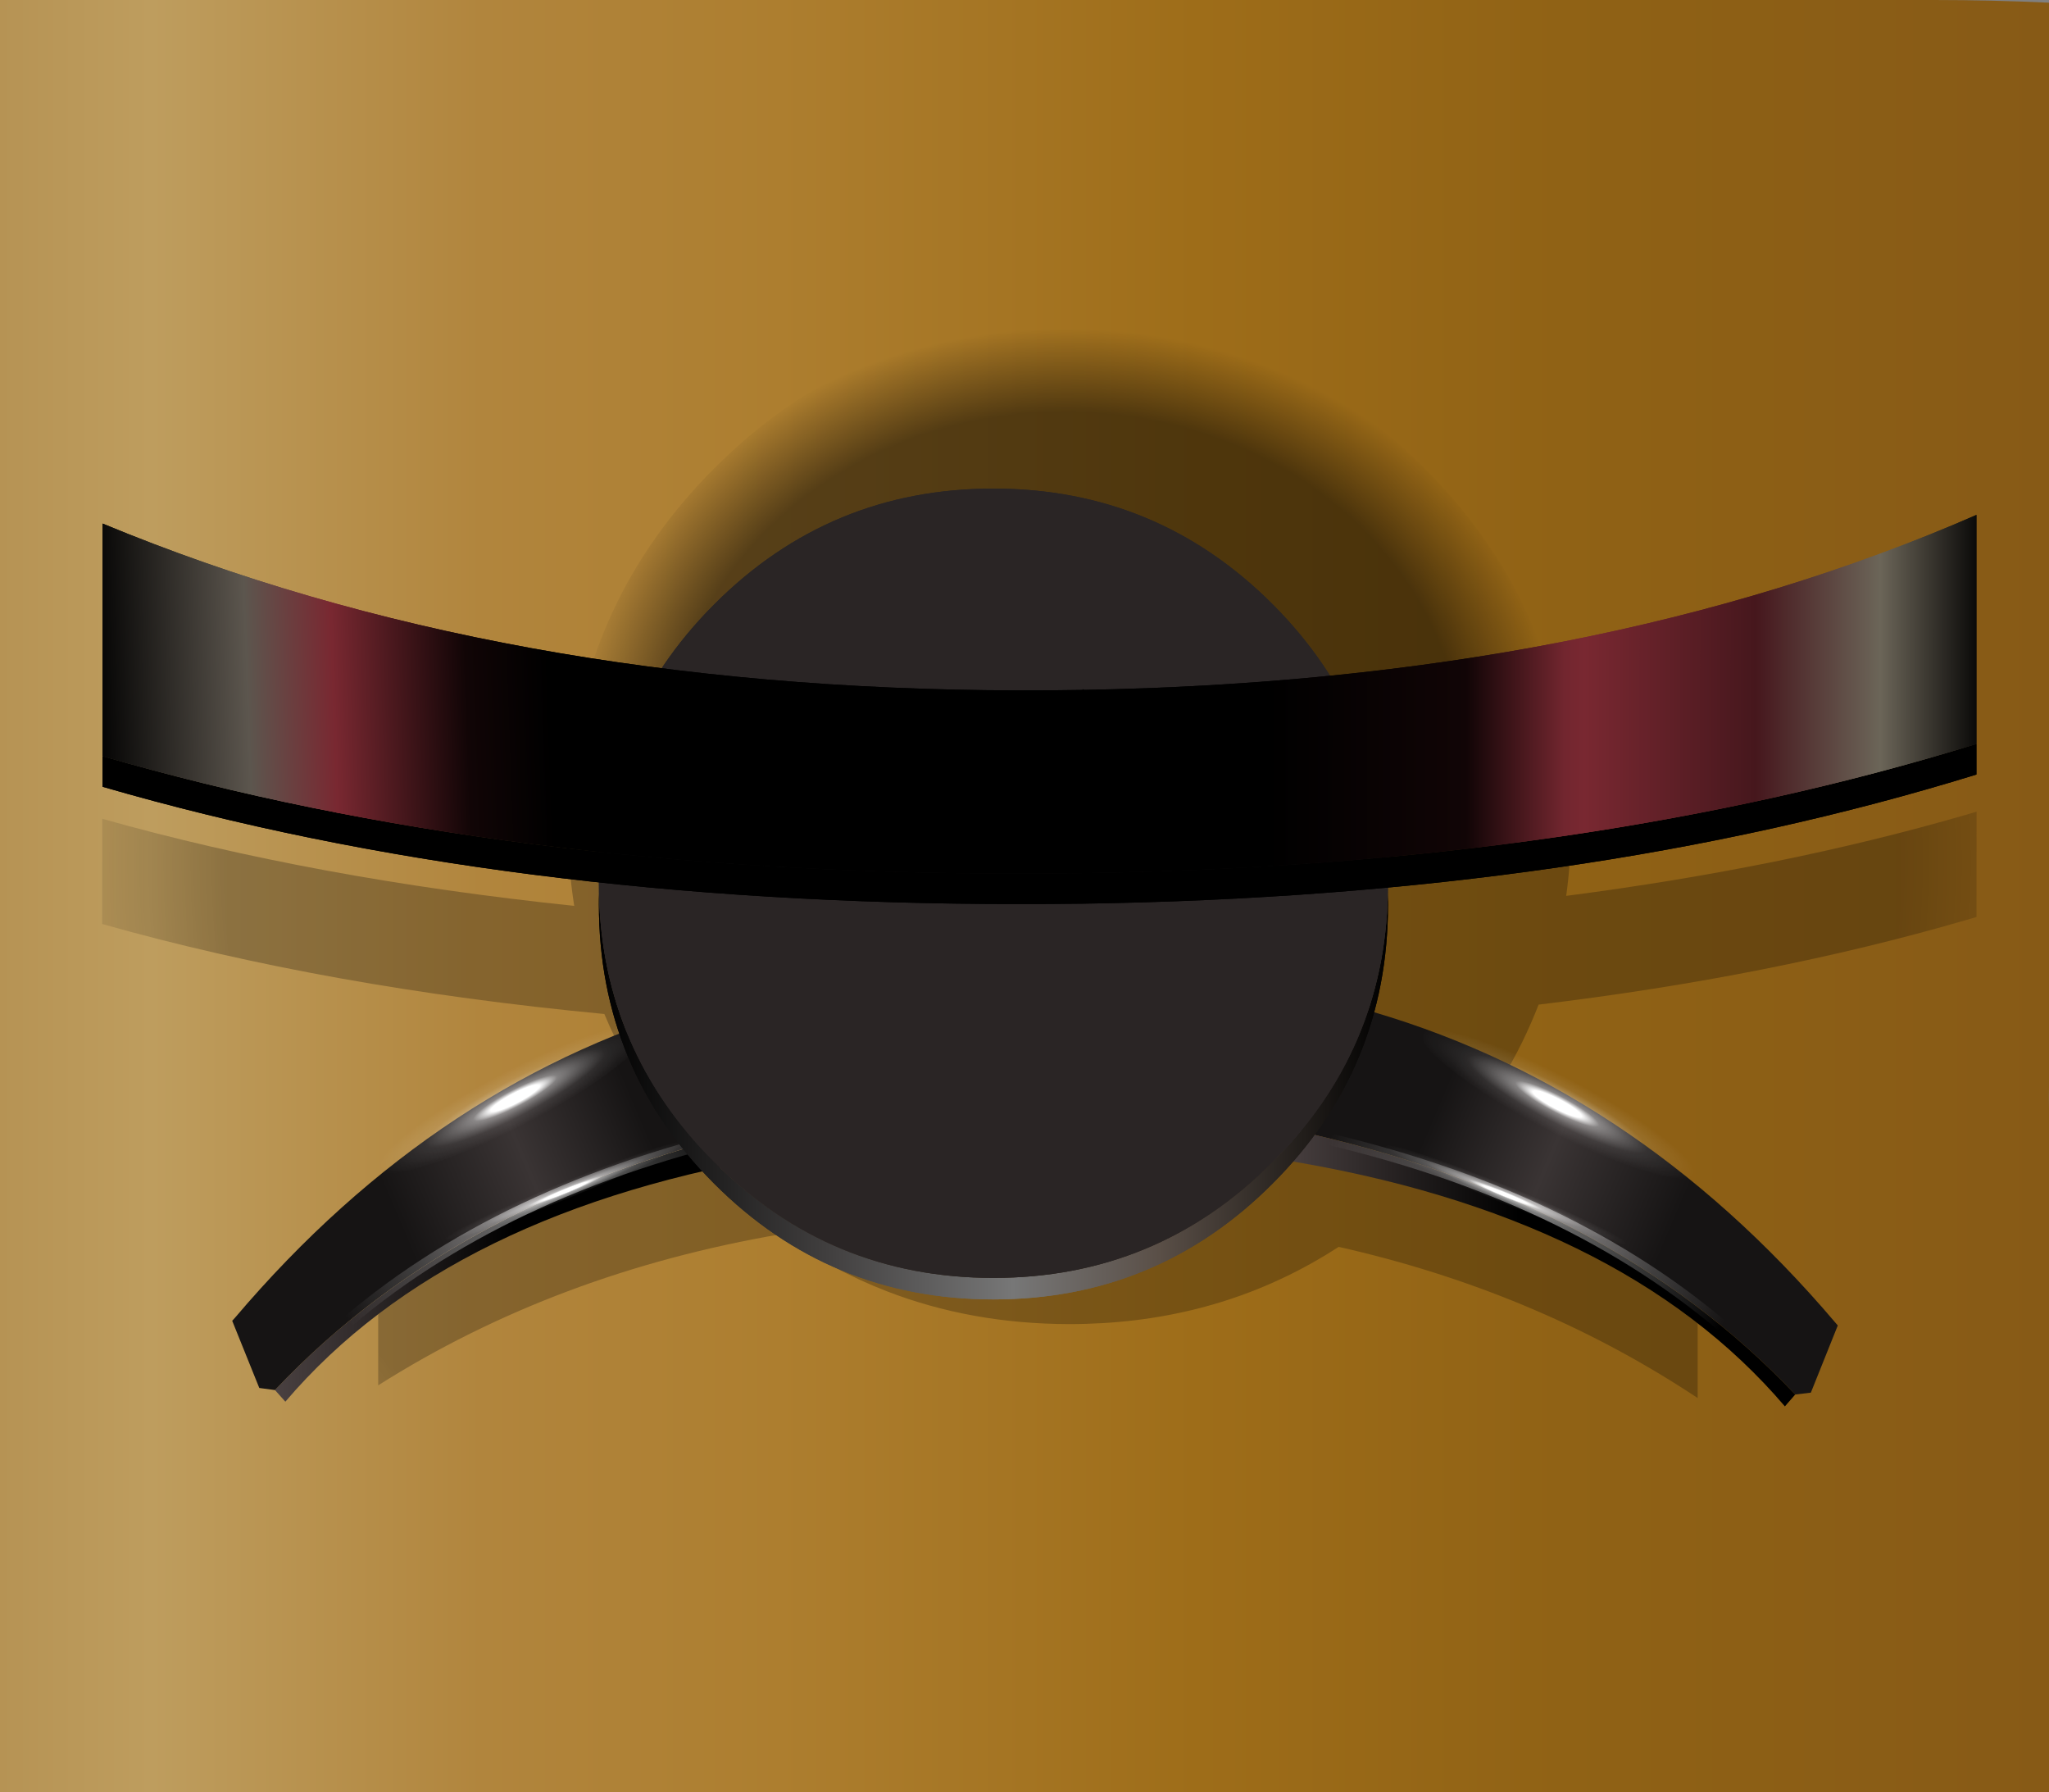 <?xml version="1.0" encoding="utf-8"?>
<!-- Generator: Adobe Illustrator 16.0.0, SVG Export Plug-In . SVG Version: 6.00 Build 0)  -->
<!DOCTYPE svg PUBLIC "-//W3C//DTD SVG 1.1//EN" "http://www.w3.org/Graphics/SVG/1.1/DTD/svg11.dtd">
<svg version="1.1" id="BG_color" xmlns="http://www.w3.org/2000/svg" xmlns:xlink="http://www.w3.org/1999/xlink" x="0px" y="0px"
	 width="1482.15px" height="1296.13px" viewBox="-101.76 -80.75 1482.15 1296.13"
	 enable-background="new -101.76 -80.75 1482.15 1296.13" xml:space="preserve">
<rect x="-101.76" y="-80.75" width="1482.15" height="1296.13" fill="#808080" stroke="none"/>
<g>
	<g>
		
			<linearGradient id="SVGID_1_" gradientUnits="userSpaceOnUse" x1="-107.566" y1="612.31" x2="1374.582" y2="612.31" gradientTransform="matrix(1 0 0 -1 5.81 1179.629)">
			<stop  offset="0" style="stop-color:#B69354"/>
			<stop  offset="0.074" style="stop-color:#BE9D5E"/>
			<stop  offset="0.235" style="stop-color:#B1853D"/>
			<stop  offset="0.38" style="stop-color:#AD7E2F"/>
			<stop  offset="0.584" style="stop-color:#9E6D19"/>
			<stop  offset="0.761" style="stop-color:#906215"/>
			<stop  offset="1" style="stop-color:#875A16"/>
			<stop  offset="1" style="stop-color:#D4D4D4"/>
			<stop  offset="1" style="stop-color:#D4D4D4"/>
		</linearGradient>
		<path fill="url(#SVGID_1_)" d="M1063.06-80.75c1.02,0,2.01,0,3,0c53.3,0,106.64,0,160.02,0c1.05,0,2.04,0,2.94,0
			c9.95,0,19.87,0,29.74,0c0.94,0,1.92,0,2.94,0c3.02,0,5.97,0,8.88,0c1.02,0,2,0,2.94,0c1.05,0,2.07,0,3.05,0c2.86,0,5.8,0,8.82,0
			c0.94,0,1.92,0,2.94,0c2.04,0,4.01,0,5.94,0c1.02,0,2.01,0,3,0c27.63,0,55.33,0.65,83.12,1.94v2.17c0,34.78,0,69.54,0,104.28
			c0,12.07,0,24.01,0,35.84c0,4.14,0,8.2,0,12.16c0,1.26,0,2.6,0,4.05c0,10.62,0,21.21,0,31.79c0,1.4,0,2.82,0,4.22
			c0,1.45,0,2.76,0,3.94c0,1.34,0,2.71,0,4.11c0,2.71,0,5.34,0,7.93c0,1.33,0,2.65,0,3.94c0,1.33,0,2.7,0,4.11c0,1.4,0,2.77,0,4.11
			c0,9.25,0,18.58,0,28.02c0,1.18,0,2.49,0,3.94c0,1.26,0,2.63,0,4.11c0,1.18,0,2.42,0,3.71c0,1.52,0,2.93,0,4.22
			c0,11.99,0,24.01,0,36.07c0,1.34,0,2.63,0,3.88c0,2.74,0,5.42,0,8.05c0,1.4,0,2.77,0,4.11c0,20.09,0,40.1,0,60.04
			c0,1.29,0,2.72,0,4.28c0,25.23,0,50.57,0,76.02c0,1.34,0,2.63,0,3.88c0,60.19,0,120.34,0,180.42c0,1.4,0,2.76,0,4.05
			c0,25.34,0,50.68,0,76.02c0,1.41,0,2.77,0,4.11c0,3.88,0,7.9,0,12.04c0,1.34,0,2.65,0,3.94c0,8.02,0,16.01,0,23.97
			c0,1.4,0,2.77,0,4.11c0,2.63,0,5.29,0,7.99c0,1.29,0,2.72,0,4.28c-0.11,5.17-0.11,10.42,0,15.75c0,1.29,0,2.6,0,3.94
			c0,4.14,0,8.16,0,12.04c0,1.48,0,2.8,0,3.94c0,24.17,0,48.23,0,72.2c0,1.4,0,2.76,0,4.05c0,4.14,0,8.22,0,12.22
			c0,1.22,0,2.53,0,3.94c0,3.88,0,7.85,0,11.93c0,1.4,0,2.76,0,4.05c0,110.96,0,221.88,0,332.75c0,1.33,0,2.65,0,3.94
			c0,6.62,0,13.32,0,20.09c0,1.34,0,2.71,0,4.11c0,1.18,0,2.42,0,3.71c0,0.57,0,1.11,0,1.6H-101.76c0-0.49,0-1.03,0-1.6
			c0-1.29,0-2.53,0-3.71c0-5.37,0-10.82,0-16.38c0-1.18,0-2.49,0-3.94c0-2.59,0-5.19,0-7.82c0-1.41,0-2.76,0-4.05
			c0-9.36,0-18.75,0-28.19c0-1.22,0-2.55,0-4c0-5.29,0-10.54,0-15.75c0-1.56,0-2.99,0-4.28c0-94.86,0-189.74,0-284.64
			c0-1.33,0-2.65,0-3.94c0-1.25,0-2.55,0-3.88c0-1.4,0-2.72,0-3.94c0-18.69,0-37.47,0-56.33c0-1.29,0-2.65,0-4.05
			c0-1.17,0-2.48,0-3.88c0-1.33,0-2.7,0-4.11c0-10.65,0-21.27,0-31.85c0-1.48,0-2.89,0-4.22s0-2.65,0-3.94c0-49.39,0-98.83,0-148.34
			c0-1.18,0-2.48,0-3.88c0-1.29,0-2.65,0-4.05c0-1.22,0-2.59,0-4.11c0-16.02,0-32.1,0-48.23c0-1.26,0-2.49,0-3.71
			c0-1.4,0-2.77,0-4.11c0-1.4,0-2.68,0-3.83c0-32.16,0-64.27,0-96.34c0-1.34,0-2.63,0-3.88c0-1.45,0-2.89,0-4.34
			c0-6.62,0-13.18,0-19.69c0-1.4,0-2.82,0-4.22c0-1.34,0-2.71,0-4.11c0-1.18,0-2.49,0-3.94c0-29.37,0-58.73,0-88.07
			c0-1.4,0-2.77,0-4.11c0-1.22,0-2.53,0-3.94c0-1.26,0-2.63,0-4.11c0-7.91,0-15.89,0-23.91c0-1.33,0-2.71,0-4.11
			c0-1.18,0-2.49,0-3.94c0-32.19,0-64.29,0-96.29c0-1.29,0-2.6,0-3.94c0-1.4,0-2.71,0-3.88c0-1.4,0-2.76,0-4.05
			c0-12.1,0-24.18,0-36.24c0-1.29,0-2.6,0-3.94c0-7.96,0-16.02,0-24.2c0-1.29,0-2.53,0-3.71c0-2.71,0-5.34,0-7.93
			c0-1.48,0-2.93,0-4.34c0-18.69,0-37.38,0-56.11c0-1.22,0-2.53,0-3.94c0-3.88,0-7.9,0-12.04c0-1.29,0-2.6,0-3.94
			c0-16.1,0-32.13,0-48.12c111.65,0,223.27,0,334.86,0c0.98,0,2,0,3.05,0c91.83,0,183.71,0,275.66,0c0.98,0,1.92,0,2.83,0
			c62.35,0,124.62,0,186.82,0c0.98,0,2,0,3.05,0c12.78,0,25.62,0,38.51,0c0.98,0,1.96,0,2.94,0c0.98,0,1.96,0,2.94,0s1.96,0,2.94,0
			c17.84,0,35.65,0,53.43,0c0.98,0,1.95,0,2.89,0c27.74,0,55.39,0,82.95,0c1.05,0,2.07,0,3.05,0c10.86,0,21.74,0,32.63,0
			c0.91,0,1.89,0,2.94,0C974.18-80.75,1018.62-80.75,1063.06-80.75z"/>
	</g>
	<g>
		<g>
			<g>
				
					<radialGradient id="SVGID_2_" cx="661.09" cy="636.529" r="962.517" gradientTransform="matrix(1 0 0 -1 5.81 1179.629)" gradientUnits="userSpaceOnUse">
					<stop  offset="0" style="stop-color:#000000;stop-opacity:0.251"/>
					<stop  offset="0.63" style="stop-color:#000000;stop-opacity:0.25"/>
					<stop  offset="0.774" style="stop-color:#000000;stop-opacity:0"/>
				</radialGradient>
				<path fill="url(#SVGID_2_)" d="M310.15,485.25l723.65,0.3c0.3,4.8,0.53,9.62,0.7,14.45c0.17,4.67,0.25,9.4,0.25,14.2
					c-0.03,18.13-1.23,35.78-3.6,52.95c104.77-13.57,201.07-33.08,288.9-58.55c2.7-0.8,5.35-1.58,7.95-2.35l-0.05,76.15
					c-2.6,0.73-5.25,1.52-7.95,2.35c-93.37,27.17-196.3,47.52-308.8,61.05c-3.6,9.23-7.57,18.28-11.9,27.15
					c-2.3,4.7-4.73,9.37-7.3,14c-16.5,29.87-37.75,57.8-63.75,83.8c-1.3,1.33-2.62,2.65-3.95,3.95
					c71.03,21.3,136.48,51.47,196.35,90.5c1.87,1.2,3.73,2.42,5.6,3.65v61.45c-1.87-1.2-3.73-2.42-5.6-3.65
					C1044.88,877.32,960.2,842.1,866.6,821c-6.13,3.97-12.33,7.72-18.6,11.25c-52.67,29.73-111.43,44.6-176.3,44.6
					c-47.3-0.07-91.33-8-132.1-23.8c-26.73-10.33-52.07-24.1-76-41.3c-108.63,18.53-205.9,55-291.8,109.4v-61.5
					c70.63-44.73,148.98-77.33,235.05-97.8c-17.03-17.97-31.77-36.92-44.2-56.85c-3.87-6-7.48-12.12-10.85-18.35
					c-6.1-11.1-11.57-22.45-16.4-34.05c-133.8-12.73-254.88-34.43-363.25-65.1l0.05-76.1c102.4,28.9,216.2,49.9,341.4,63
					c-3.1-19.6-4.63-39.77-4.6-60.5c0-4.8,0.12-9.53,0.35-14.2C309.52,494.87,309.78,490.05,310.15,485.25z"/>
				
					<radialGradient id="SVGID_3_" cx="662.971" cy="737.947" r="367.288" gradientTransform="matrix(1 3.992608e-004 3.483052e-004 -0.872 5.622 1110.233)" gradientUnits="userSpaceOnUse">
					<stop  offset="0" style="stop-color:#000000;stop-opacity:0.502"/>
					<stop  offset="0.78" style="stop-color:#000000;stop-opacity:0.502"/>
					<stop  offset="0.969" style="stop-color:#000000;stop-opacity:0"/>
				</radialGradient>
				<path fill="url(#SVGID_3_)" d="M1033.8,485.55l-723.65-0.3c6.2-88,41.3-163.95,105.3-227.85
					C486.32,186.63,571.83,151.28,672,151.35c100.27,0,185.77,35.42,256.5,106.25C992.5,321.57,1027.6,397.55,1033.8,485.55z"/>
			</g>
		</g>
		<g>
			<g>
				<g>
					
						<linearGradient id="SVGID_4_" gradientUnits="userSpaceOnUse" x1="66.083" y1="1129.995" x2="354.06" y2="1007.448" gradientTransform="matrix(1.376 -9.612908e-004 -9.612908e-004 -1.376 738.768 2250.344)">
						<stop  offset="0" style="stop-color:#161414"/>
						<stop  offset="0.255" style="stop-color:#161414"/>
						<stop  offset="0.463" style="stop-color:#3A3434"/>
						<stop  offset="0.698" style="stop-color:#161414"/>
						<stop  offset="1" style="stop-color:#161414"/>
					</linearGradient>
					<path fill="url(#SVGID_4_)" d="M1196.84,927.78c-89.58-94.54-210.73-158.31-363.44-191.31l45.83-88.85
						c132.65,36.19,248.18,112.24,346.61,228.16c0.59,0.68,1.17,1.37,1.76,2.06l-19.47,48.58L1196.84,927.78z"/>
					
						<linearGradient id="SVGID_5_" gradientUnits="userSpaceOnUse" x1="62.886" y1="1027.505" x2="333.59" y2="1027.505" gradientTransform="matrix(1.376 -9.612908e-004 -9.612908e-004 -1.376 738.768 2250.344)">
						<stop  offset="0" style="stop-color:#4A4141"/>
						<stop  offset="0.463" style="stop-color:#000000"/>
						<stop  offset="1" style="stop-color:#000000"/>
					</linearGradient>
					<path fill="url(#SVGID_5_)" d="M833.39,736.47c152.72,33,273.87,96.77,363.44,191.31l-7.49,8.57
						c-79.09-92.73-200.79-152.27-365.09-178.61L833.39,736.47z"/>
				</g>
			</g>
			<g>
				
					<radialGradient id="SVGID_6_" cx="198.09" cy="1058.829" r="115.05" gradientTransform="matrix(1.376 -9.612908e-004 -9.612908e-004 -1.376 738.768 2250.344)" gradientUnits="userSpaceOnUse">
					<stop  offset="0" style="stop-color:#FFFFFF;stop-opacity:0.459"/>
					<stop  offset="1" style="stop-color:#FFFFFF;stop-opacity:0"/>
				</radialGradient>
				<path fill="url(#SVGID_6_)" d="M845.33,744.2c-1.15-0.26-2.05-0.89-2.69-1.89c-0.63-0.99-0.81-2.06-0.55-3.2
					c0.26-1.15,0.89-2.05,1.89-2.68c0.99-0.63,2.06-0.81,3.2-0.55c126.11,28.02,228.41,76.47,306.9,145.36
					c0.89,0.78,1.37,1.76,1.45,2.92c0.07,1.17-0.28,2.21-1.06,3.1c-0.78,0.89-1.75,1.37-2.92,1.45c-1.17,0.07-2.21-0.28-3.1-1.06
					C1070.9,819.68,969.87,771.87,845.33,744.2z"/>
			</g>
			<g>
				
					<radialGradient id="SVGID_7_" cx="138.068" cy="882.416" r="80.995" gradientTransform="matrix(1.22 0.636 0.124 -0.216 746.845 820.393)" gradientUnits="userSpaceOnUse">
					<stop  offset="0" style="stop-color:#FFFFFF"/>
					<stop  offset="0.176" style="stop-color:#FFFFFF"/>
					<stop  offset="0.306" style="stop-color:#FFFFFF;stop-opacity:0.423"/>
					<stop  offset="0.49" style="stop-color:#FFFFFF;stop-opacity:0.231"/>
					<stop  offset="0.651" style="stop-color:#FFFFFF;stop-opacity:0.082"/>
					<stop  offset="1" style="stop-color:#FFFFFF;stop-opacity:0"/>
				</radialGradient>
				<path fill="url(#SVGID_7_)" d="M927.73,667.06c2.7-4.77,14.6-3.86,35.71,2.73c21.01,6.59,44.87,16.85,71.57,30.77
					c26.75,13.97,48.7,27.62,65.87,40.96c17.12,13.33,24.32,22.39,21.62,27.16c-2.75,4.73-14.63,3.77-35.64-2.86
					c-21.06-6.54-44.96-16.8-71.71-30.77c-26.7-13.92-48.61-27.58-65.73-40.96C932.21,680.79,924.98,671.79,927.73,667.06z"/>
			</g>
			<g>
				
					<radialGradient id="SVGID_8_" cx="133.345" cy="1171.529" r="69.239" gradientTransform="matrix(1.274 0.519 0.052 -0.083 756.307 811.235)" gradientUnits="userSpaceOnUse">
					<stop  offset="0" style="stop-color:#FFFFFF"/>
					<stop  offset="0.176" style="stop-color:#FFFFFF"/>
					<stop  offset="0.306" style="stop-color:#FFFFFF;stop-opacity:0.423"/>
					<stop  offset="0.49" style="stop-color:#FFFFFF;stop-opacity:0.231"/>
					<stop  offset="0.651" style="stop-color:#FFFFFF;stop-opacity:0.082"/>
					<stop  offset="1" style="stop-color:#FFFFFF;stop-opacity:0"/>
				</radialGradient>
				<path fill="url(#SVGID_8_)" d="M900.68,748.05c0.96-1.56,10.3,0.59,28,6.45c17.8,5.86,38.63,13.64,62.48,23.35
					c23.86,9.75,43.93,18.64,60.21,26.65c16.38,8.06,24.09,12.87,23.13,14.43c-1.01,1.56-10.39-0.59-28.14-6.45
					c-17.71-5.81-38.49-13.59-62.35-23.35c-23.86-9.71-43.97-18.59-60.35-26.65C907.34,754.42,899.67,749.61,900.68,748.05z"/>
			</g>
		</g>
		<g>
			<g>
				<g>
					
						<linearGradient id="SVGID_9_" gradientUnits="userSpaceOnUse" x1="91.34" y1="346.854" x2="464.639" y2="346.854" gradientTransform="matrix(1 0 0 -1 5.81 1179.629)">
						<stop  offset="0" style="stop-color:#4A4141"/>
						<stop  offset="0.463" style="stop-color:#000000"/>
						<stop  offset="1" style="stop-color:#000000"/>
					</linearGradient>
					<path fill="url(#SVGID_9_)" d="M97.15,924.55c89.7-94.87,211.08-158.85,364.15-191.95l9.15,21.25
						c-164.7,26.53-286.63,86.23-365.8,179.1L97.15,924.55z"/>
					
						<linearGradient id="SVGID_10_" gradientUnits="userSpaceOnUse" x1="867.29" y1="1168.117" x2="1298.834" y2="1168.117" gradientTransform="matrix(-0.92 0.391 0.391 0.92 807.281 -722.635)">
						<stop  offset="0" style="stop-color:#161414"/>
						<stop  offset="0.255" style="stop-color:#161414"/>
						<stop  offset="0.463" style="stop-color:#3A3434"/>
						<stop  offset="0.698" style="stop-color:#161414"/>
						<stop  offset="1" style="stop-color:#161414"/>
					</linearGradient>
					<path fill="url(#SVGID_10_)" d="M97.15,924.55l-11.35-1.5l-19.6-48.6c0.67-0.7,1.3-1.38,1.9-2.05
						c98.6-116.23,214.33-192.47,347.2-228.7l46,88.9C308.23,765.7,186.85,829.68,97.15,924.55z"/>
				</g>
			</g>
			<g>
				
					<radialGradient id="SVGID_11_" cx="910.584" cy="1693.102" r="158.649" gradientTransform="matrix(-1 -4.727387e-004 4.727387e-004 -1 1193.784 2483.182)" gradientUnits="userSpaceOnUse">
					<stop  offset="0" style="stop-color:#FFFFFF;stop-opacity:0.459"/>
					<stop  offset="1" style="stop-color:#FFFFFF;stop-opacity:0"/>
				</radialGradient>
				<path fill="url(#SVGID_11_)" d="M451.85,738.45c-0.6,1.13-1.47,1.83-2.6,2.1c-124.73,27.67-225.92,75.57-303.55,143.7
					c-0.97,0.83-2.03,1.15-3.2,0.95c-1.23-0.03-2.22-0.5-2.95-1.4c-0.8-0.8-1.15-1.83-1.05-3.1c0.03-1.07,0.52-2.02,1.45-2.85
					c78.6-69.03,181.07-117.62,307.4-145.75c1.2-0.27,2.27-0.1,3.2,0.5c1.07,0.63,1.68,1.53,1.85,2.7
					C452.7,736.4,452.52,737.45,451.85,738.45z"/>
			</g>
			<g>
				
					<radialGradient id="SVGID_12_" cx="1083.766" cy="3117.945" r="111.633" gradientTransform="matrix(-0.886 0.463 -0.09 -0.157 1511.741 701.164)" gradientUnits="userSpaceOnUse">
					<stop  offset="0" style="stop-color:#FFFFFF"/>
					<stop  offset="0.176" style="stop-color:#FFFFFF"/>
					<stop  offset="0.306" style="stop-color:#FFFFFF;stop-opacity:0.423"/>
					<stop  offset="0.49" style="stop-color:#FFFFFF;stop-opacity:0.231"/>
					<stop  offset="0.651" style="stop-color:#FFFFFF;stop-opacity:0.082"/>
					<stop  offset="1" style="stop-color:#FFFFFF;stop-opacity:0"/>
				</radialGradient>
				<path fill="url(#SVGID_12_)" d="M259.15,696.75c26.77-13.97,50.72-24.28,71.85-30.95c21.1-6.6,33.02-7.5,35.75-2.7
					c2.73,4.73-4.48,13.75-21.65,27.05c-17.2,13.47-39.18,27.18-65.95,41.15c-26.87,13.97-50.85,24.25-71.95,30.85
					c-21.07,6.67-32.97,7.62-35.7,2.85c-2.67-4.73,4.55-13.82,21.65-27.25C210.42,724.42,232.42,710.75,259.15,696.75z"/>
			</g>
			<g>
				
					<radialGradient id="SVGID_13_" cx="1101.933" cy="5627.158" r="95.501" gradientTransform="matrix(-0.926 0.378 -0.038 -0.06 1541.416 701.733)" gradientUnits="userSpaceOnUse">
					<stop  offset="0" style="stop-color:#FFFFFF"/>
					<stop  offset="0.176" style="stop-color:#FFFFFF"/>
					<stop  offset="0.306" style="stop-color:#FFFFFF;stop-opacity:0.423"/>
					<stop  offset="0.49" style="stop-color:#FFFFFF;stop-opacity:0.231"/>
					<stop  offset="0.651" style="stop-color:#FFFFFF;stop-opacity:0.082"/>
					<stop  offset="1" style="stop-color:#FFFFFF;stop-opacity:0"/>
				</radialGradient>
				<path fill="url(#SVGID_13_)" d="M365.8,750.75c17.73-5.87,27.07-8.02,28-6.45c1.07,1.57-6.6,6.42-23,14.55
					c-16.33,7.97-36.48,16.82-60.45,26.55c-23.97,9.77-44.8,17.58-62.5,23.45c-17.83,5.87-27.23,8.03-28.2,6.5
					c-0.93-1.57,6.77-6.4,23.1-14.5c16.4-8.03,36.53-16.93,60.4-26.7C327.02,764.45,347.9,756.65,365.8,750.75z"/>
			</g>
		</g>
		<g>
			<g>
				
					<linearGradient id="SVGID_14_" gradientUnits="userSpaceOnUse" x1="325.578" y1="467.365" x2="896.378" y2="467.118" gradientTransform="matrix(1 0 0 -1 5.81 1179.629)">
					<stop  offset="0" style="stop-color:#000000"/>
					<stop  offset="0.29" style="stop-color:#413F3F"/>
					<stop  offset="0.525" style="stop-color:#777777"/>
					<stop  offset="0.71" style="stop-color:#5A4F47"/>
					<stop  offset="1" style="stop-color:#000000"/>
				</linearGradient>
				<path fill="url(#SVGID_14_)" d="M331.5,565.65c1.77,75.47,29.58,140.17,83.45,194.1c55.63,55.77,122.9,83.67,201.8,83.7
					c78.83,0.03,146.12-27.83,201.85-83.6c53.97-53.8,81.82-118.43,83.55-193.9c0.07,2.6,0.1,5.2,0.1,7.8
					c0,78.83-27.9,146.07-83.7,201.7c-55.7,55.73-122.97,83.58-201.8,83.55c-78.9-0.03-146.18-27.92-201.85-83.65
					c-55.63-55.77-83.45-123.07-83.45-201.9C331.45,570.85,331.47,568.25,331.5,565.65z"/>
				
					<linearGradient id="SVGID_15_" gradientUnits="userSpaceOnUse" x1="325.578" y1="467.365" x2="896.378" y2="467.118" gradientTransform="matrix(1 0 0 -1 5.81 1179.629)">
					<stop  offset="0" style="stop-color:#000000"/>
					<stop  offset="0.29" style="stop-color:#413F3F"/>
					<stop  offset="0.525" style="stop-color:#777777"/>
					<stop  offset="0.71" style="stop-color:#5A4F47"/>
					<stop  offset="1" style="stop-color:#000000"/>
				</linearGradient>
				<path fill="url(#SVGID_15_)" d="M331.5,565.65c1.77,75.47,29.58,140.17,83.45,194.1c55.63,55.77,122.9,83.67,201.8,83.7
					c78.83,0.03,146.12-27.83,201.85-83.6c53.97-53.8,81.82-118.43,83.55-193.9c0.07,2.6,0.1,5.2,0.1,7.8
					c0,78.83-27.9,146.07-83.7,201.7c-55.7,55.73-122.97,83.58-201.8,83.55c-78.9-0.03-146.18-27.92-201.85-83.65
					c-55.63-55.77-83.45-123.07-83.45-201.9C331.45,570.85,331.47,568.25,331.5,565.65z"/>
				
					<linearGradient id="SVGID_16_" gradientUnits="userSpaceOnUse" x1="-113.425" y1="621.887" x2="-496.325" y2="622.036" gradientTransform="matrix(1 0 0 -1 5.81 1179.629)">
					<stop  offset="0" style="stop-color:#2A2525"/>
					<stop  offset="1" style="stop-color:#090708"/>
				</linearGradient>
				<path fill="url(#SVGID_16_)" d="M902.15,565.95c-1.73,75.47-29.58,140.1-83.55,193.9c-55.73,55.77-123.02,83.63-201.85,83.6
					c-78.9-0.03-146.17-27.93-201.8-83.7c-53.87-53.93-81.68-118.63-83.45-194.1c-0.03-2.57-0.05-5.17-0.05-7.8
					c0.07-78.8,27.95-146.05,83.65-201.75c55.67-55.7,122.95-83.53,201.85-83.5c78.83,0.03,146.1,27.9,201.8,83.6
					c55.73,55.83,83.57,123.15,83.5,201.95C902.25,560.78,902.22,563.38,902.15,565.95z"/>
				
					<linearGradient id="SVGID_17_" gradientUnits="userSpaceOnUse" x1="-113.425" y1="621.887" x2="-496.325" y2="622.036" gradientTransform="matrix(1 0 0 -1 5.81 1179.629)">
					<stop  offset="0" style="stop-color:#2A2525"/>
					<stop  offset="1" style="stop-color:#090708"/>
				</linearGradient>
				<path fill="url(#SVGID_17_)" d="M902.15,565.95c-1.73,75.47-29.58,140.1-83.55,193.9c-55.73,55.77-123.02,83.63-201.85,83.6
					c-78.9-0.03-146.17-27.93-201.8-83.7c-53.87-53.93-81.68-118.63-83.45-194.1c-0.03-2.57-0.05-5.17-0.05-7.8
					c0.07-78.8,27.95-146.05,83.65-201.75c55.67-55.7,122.95-83.53,201.85-83.5c78.83,0.03,146.1,27.9,201.8,83.6
					c55.73,55.83,83.57,123.15,83.5,201.95C902.25,560.78,902.22,563.38,902.15,565.95z"/>
				<path fill="none" d="M331.5,565.65c-0.03-2.57-0.05-5.17-0.05-7.8c0.07-78.8,27.95-146.05,83.65-201.75
					c55.67-55.7,122.95-83.53,201.85-83.5c78.83,0.03,146.1,27.9,201.8,83.6c55.73,55.83,83.57,123.15,83.5,201.95
					c0,2.63-0.03,5.23-0.1,7.8c-1.73,75.47-29.58,140.1-83.55,193.9c-55.73,55.77-123.02,83.63-201.85,83.6
					c-78.9-0.03-146.17-27.93-201.8-83.7C361.08,705.82,333.27,641.12,331.5,565.65z"/>
				<path fill="none" d="M331.5,565.65c-0.03-2.57-0.05-5.17-0.05-7.8c0.07-78.8,27.95-146.05,83.65-201.75
					c55.67-55.7,122.95-83.53,201.85-83.5c78.83,0.03,146.1,27.9,201.8,83.6c55.73,55.83,83.57,123.15,83.5,201.95
					c0,2.63-0.03,5.23-0.1,7.8c-1.73,75.47-29.58,140.1-83.55,193.9c-55.73,55.77-123.02,83.63-201.85,83.6
					c-78.9-0.03-146.17-27.93-201.8-83.7C361.08,705.82,333.27,641.12,331.5,565.65z"/>
			</g>
		</g>
		<g>
			<g>
				<path d="M-27.55,466.15c194.3,56.47,414.93,84.77,661.9,84.9c15.87,0,31.63-0.12,47.3-0.35c241.13-3.6,456.55-34.73,646.25-93.4
					v22.1c-189.7,58.67-405.12,89.8-646.25,93.4c-15.67,0.2-31.43,0.3-47.3,0.3c-246.97-0.13-467.6-28.42-661.9-84.85V466.15
					L-27.55,466.15z"/>
				<path d="M-27.55,466.15c194.3,56.47,414.93,84.77,661.9,84.9c15.87,0,31.63-0.12,47.3-0.35c241.13-3.6,456.55-34.73,646.25-93.4
					v22.1c-189.7,58.67-405.12,89.8-646.25,93.4c-15.67,0.2-31.43,0.3-47.3,0.3c-246.97-0.13-467.6-28.42-661.9-84.85V466.15
					L-27.55,466.15z"/>
				
					<linearGradient id="SVGID_18_" gradientUnits="userSpaceOnUse" x1="809.864" y1="758.526" x2="1330.014" y2="758.326" gradientTransform="matrix(1 0 0 -1 5.81 1179.629)">
					<stop  offset="0" style="stop-color:#000000"/>
					<stop  offset="0.275" style="stop-color:#110506"/>
					<stop  offset="0.412" style="stop-color:#72262F"/>
					<stop  offset="0.439" style="stop-color:#792831"/>
					<stop  offset="0.678" style="stop-color:#46171D"/>
					<stop  offset="0.851" style="stop-color:#6B6558"/>
					<stop  offset="1" style="stop-color:#000000"/>
				</linearGradient>
				<path fill="url(#SVGID_18_)" d="M681.65,550.7l0.1-132.5c247.47-4.33,462.85-46.52,646.15-126.55V457.3
					C1138.2,515.97,922.78,547.1,681.65,550.7z"/>
				
					<linearGradient id="SVGID_19_" gradientUnits="userSpaceOnUse" x1="809.864" y1="758.526" x2="1330.014" y2="758.326" gradientTransform="matrix(1 0 0 -1 5.81 1179.629)">
					<stop  offset="0" style="stop-color:#000000"/>
					<stop  offset="0.275" style="stop-color:#110506"/>
					<stop  offset="0.412" style="stop-color:#72262F"/>
					<stop  offset="0.439" style="stop-color:#792831"/>
					<stop  offset="0.678" style="stop-color:#46171D"/>
					<stop  offset="0.851" style="stop-color:#6B6558"/>
					<stop  offset="1" style="stop-color:#000000"/>
				</linearGradient>
				<path fill="url(#SVGID_19_)" d="M681.65,550.7l0.1-132.5c247.47-4.33,462.85-46.52,646.15-126.55V457.3
					C1138.2,515.97,922.78,547.1,681.65,550.7z"/>
				
					<linearGradient id="SVGID_20_" gradientUnits="userSpaceOnUse" x1="289.92" y1="754.231" x2="-40.805" y2="742.651" gradientTransform="matrix(1 0 0 -1 5.81 1179.629)">
					<stop  offset="0" style="stop-color:#000000"/>
					<stop  offset="0.18" style="stop-color:#110506"/>
					<stop  offset="0.471" style="stop-color:#792831"/>
					<stop  offset="0.659" style="stop-color:#5C564E"/>
					<stop  offset="1" style="stop-color:#000000"/>
				</linearGradient>
				<path fill="url(#SVGID_20_)" d="M-27.55,466.15V297.9c192.57,79.87,413.23,120.08,662,120.65c15.87,0.03,31.63-0.08,47.3-0.35
					l-0.1,132.5c-15.67,0.23-31.43,0.35-47.3,0.35C387.38,550.92,166.75,522.62-27.55,466.15z"/>
				
					<linearGradient id="SVGID_21_" gradientUnits="userSpaceOnUse" x1="289.92" y1="754.231" x2="-40.805" y2="742.651" gradientTransform="matrix(1 0 0 -1 5.81 1179.629)">
					<stop  offset="0" style="stop-color:#000000"/>
					<stop  offset="0.18" style="stop-color:#110506"/>
					<stop  offset="0.471" style="stop-color:#792831"/>
					<stop  offset="0.659" style="stop-color:#5C564E"/>
					<stop  offset="1" style="stop-color:#000000"/>
				</linearGradient>
				<path fill="url(#SVGID_21_)" d="M-27.55,466.15V297.9c192.57,79.87,413.23,120.08,662,120.65c15.87,0.03,31.63-0.08,47.3-0.35
					l-0.1,132.5c-15.67,0.23-31.43,0.35-47.3,0.35C387.38,550.92,166.75,522.62-27.55,466.15z"/>
			</g>
		</g>
		<g>
			<g>
				<polyline fill="none" stroke="#000000" stroke-linecap="round" stroke-linejoin="round" stroke-miterlimit="3" points="
					681.65,550.7 681.65,549.95 681.75,418.2 				"/>
				<path fill="none" d="M681.65,549.95c-14.2,0.13-28.42,0.2-42.65,0.2c-15.87-0.03-31.6-0.17-47.2-0.4 M1301.15,465.75
					c-142.5,41.27-299.08,67.38-469.75,78.35c-48.73,3.2-98.65,5.15-149.75,5.85"/>
				<path fill="none" d="M-27.55,466.15c142.37,41.37,298.87,67.6,469.5,78.7c62.27,4.07,126.4,6.13,192.4,6.2
					c15.87,0,31.63-0.12,47.3-0.35"/>
			</g>
		</g>
	</g>
</g>
</svg>
